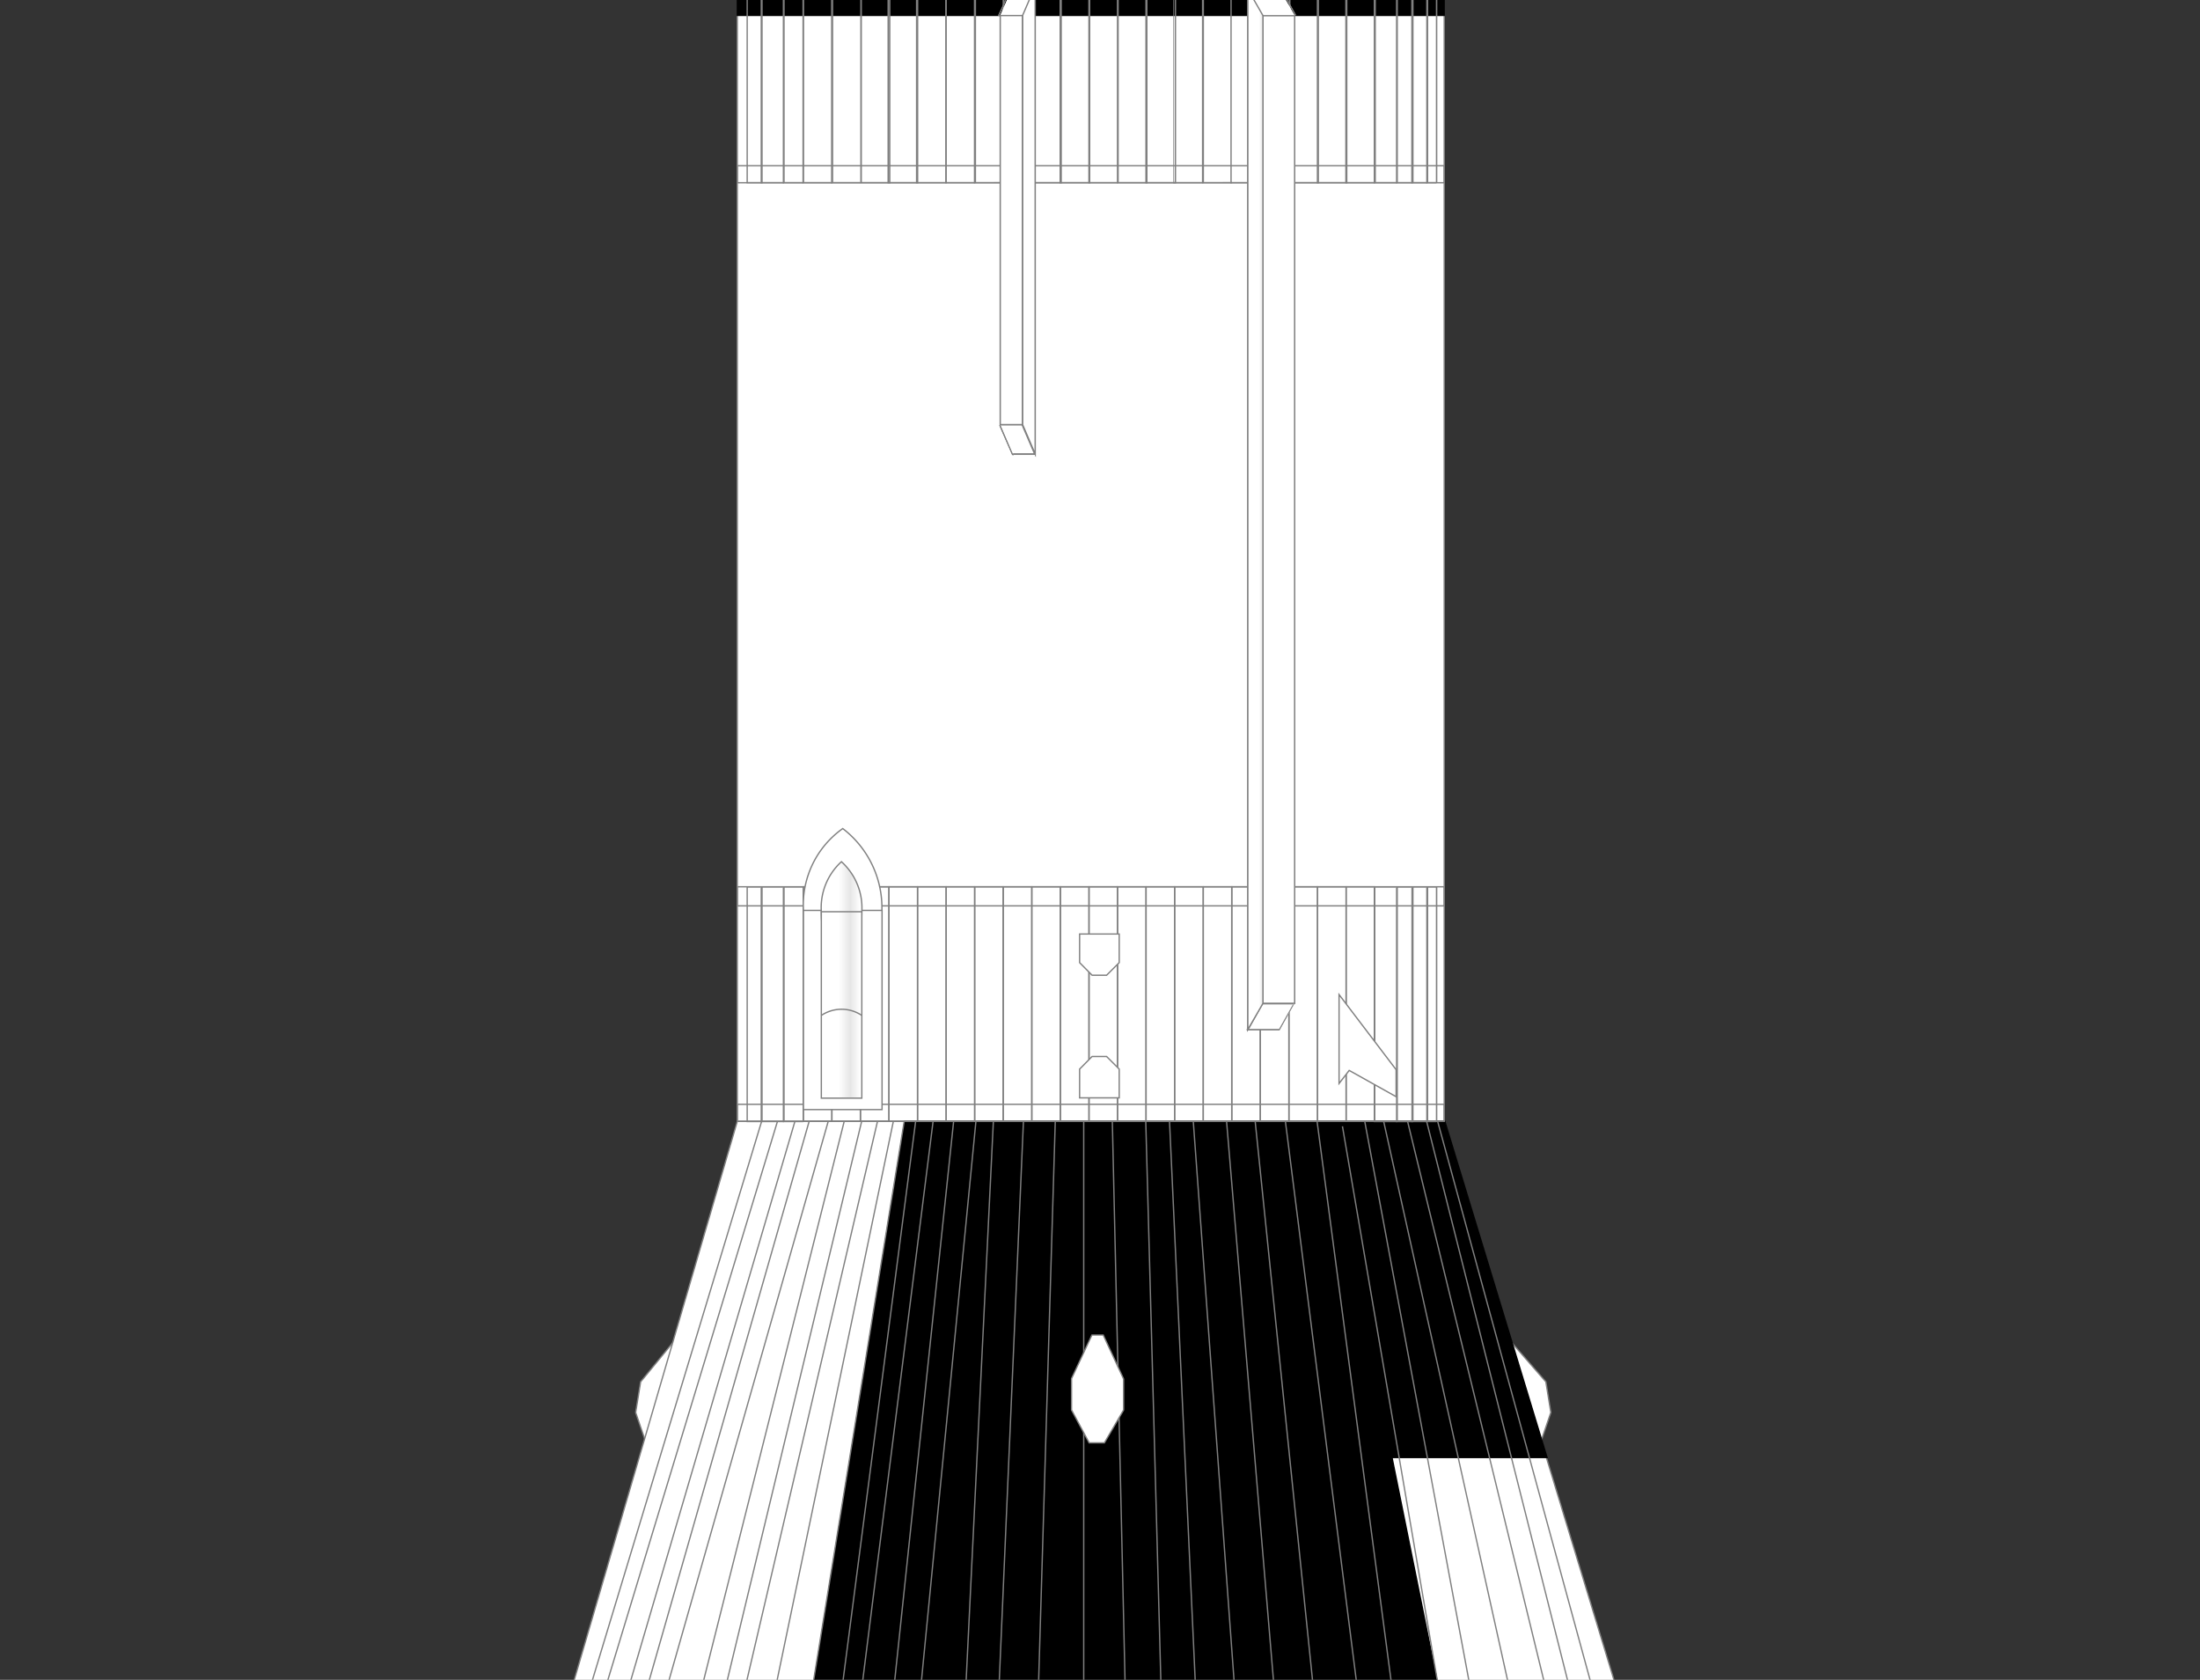 <svg id="svg2" xmlns="http://www.w3.org/2000/svg" xmlns:xlink="http://www.w3.org/1999/xlink" viewBox="0 0 150 114.53"><rect x="0" y="0" width="150" height="114.53" fill="#333333" stroke="none"/><defs><style>.cls-1,.cls-2,.cls-9{fill:#fff;}.cls-1,.cls-10,.cls-11,.cls-2,.cls-5,.cls-7,.cls-8{stroke:gray;}.cls-1,.cls-10,.cls-11,.cls-2,.cls-3,.cls-4,.cls-5,.cls-7,.cls-8{stroke-miterlimit:11.34;}.cls-1,.cls-2,.cls-3,.cls-4,.cls-5{stroke-width:0.09px;}.cls-1,.cls-10,.cls-11,.cls-3,.cls-7,.cls-9{fill-rule:evenodd;}.cls-3,.cls-4{stroke:#000;}.cls-5{fill:none;}.cls-6{fill:gray;}.cls-10,.cls-11,.cls-7,.cls-8{stroke-width:0.09px;}.cls-7{fill:url(#linear-gradient);}.cls-8{fill:url(#linear-gradient-2);}.cls-10{fill:url(#linear-gradient-3);}.cls-11{fill:url(#linear-gradient-4);}</style><linearGradient id="linear-gradient" x1="-129.75" y1="500.86" x2="-128.78" y2="500.86" gradientTransform="matrix(2.83, 0, 0, -2.83, 423.8, 1481.91)" gradientUnits="userSpaceOnUse"><stop offset="0" stop-color="#fff"/><stop offset="0.21" stop-color="#fff"/><stop offset="0.5" stop-color="#e6e6e6"/><stop offset="0.75" stop-color="#fff"/><stop offset="1" stop-color="#fff"/></linearGradient><linearGradient id="linear-gradient-2" x1="-129.75" y1="498.61" x2="-128.78" y2="498.61" xlink:href="#linear-gradient"/><linearGradient id="linear-gradient-3" x1="-124.91" y1="517.49" x2="-124.61" y2="517.49" xlink:href="#linear-gradient"/><linearGradient id="linear-gradient-4" x1="-119.5" y1="510.53" x2="-119.13" y2="510.53" xlink:href="#linear-gradient"/></defs><polygon id="_143927960" data-name=" 143927960" class="cls-1" points="104.92 98.7 103.51 98.93 101.73 96.94 101.39 94.84 102.44 91.65 103.04 91.5 105.4 94.21 105.74 96.3 104.92 98.7"/><polygon id="_143927792" data-name=" 143927792" class="cls-1" points="44.16 98.7 45.57 98.93 47.35 96.94 47.69 94.84 46.64 91.65 45.85 91.57 43.68 94.21 43.34 96.3 44.16 98.7"/><polygon id="polygon3672" class="cls-1" points="38.58 116.5 110.64 116.5 98.47 76.45 50.27 76.45 38.58 116.5"/><rect id="rect3674" class="cls-2" x="50.27" y="-17.2" width="48.2" height="93.65"/><polygon id="polygon3698" class="cls-3" points="94.91 99.37 98.37 116.5 55.2 116.5 61.69 76.45 98.51 76.45 105.48 99.37 94.91 99.37"/><rect id="rect3700" class="cls-4" x="50.27" y="-11.5" width="48.2" height="12.55"/><line id="line4560" class="cls-5" x1="39.8" y1="116.5" x2="51.93" y2="76.45"/><line id="line4562" class="cls-5" x1="40.85" y1="116.5" x2="53.01" y2="76.45"/><line id="line4564" class="cls-5" x1="42.44" y1="116.5" x2="54.2" y2="76.45"/><line id="line4566" class="cls-5" x1="43.71" y1="116.5" x2="55.17" y2="76.45"/><line id="line4568" class="cls-5" x1="45.06" y1="116.5" x2="56.47" y2="76.45"/><line id="line4570" class="cls-5" x1="47.49" y1="116.5" x2="57.56" y2="76.45"/><line id="line4572" class="cls-5" x1="49.12" y1="116.5" x2="58.75" y2="76.45"/><line id="line4574" class="cls-5" x1="50.47" y1="116.5" x2="59.83" y2="76.45"/><line id="line4576" class="cls-5" x1="52.58" y1="116.5" x2="60.91" y2="76.45"/><line id="line4578" class="cls-5" x1="55.16" y1="116.5" x2="61.65" y2="76.45"/><line id="line4580" class="cls-5" x1="57.23" y1="116.5" x2="62.43" y2="76.45"/><line id="line4582" class="cls-5" x1="58.58" y1="116.5" x2="63.62" y2="76.45"/><line id="line4584" class="cls-5" x1="60.8" y1="116.5" x2="65.02" y2="76.45"/><line id="line4586" class="cls-5" x1="62.64" y1="116.5" x2="66.54" y2="76.45"/><line id="line4588" class="cls-5" x1="65.78" y1="116.5" x2="67.73" y2="76.45"/><line id="line4590" class="cls-5" x1="68.05" y1="116.5" x2="69.78" y2="76.45"/><line id="line4592" class="cls-5" x1="70.76" y1="116.5" x2="71.95" y2="76.45"/><line id="line4594" class="cls-5" x1="73.89" y1="116.5" x2="73.89" y2="76.45"/><line id="line4596" class="cls-5" x1="76.75" y1="116.5" x2="75.84" y2="76.45"/><line id="line4598" class="cls-5" x1="79.2" y1="116.5" x2="78.12" y2="76.45"/><line id="line4600" class="cls-5" x1="81.58" y1="116.5" x2="79.74" y2="76.45"/><line id="line4602" class="cls-5" x1="84.28" y1="116.5" x2="81.36" y2="76.45"/><line id="line4604" class="cls-5" x1="86.99" y1="116.5" x2="83.63" y2="76.45"/><line id="line4606" class="cls-5" x1="89.69" y1="116.5" x2="85.58" y2="76.45"/><line id="line4608" class="cls-5" x1="92.72" y1="116.5" x2="87.64" y2="76.45"/><line id="line4610" class="cls-5" x1="95.1" y1="116.5" x2="89.8" y2="76.45"/><line id="line4612" class="cls-5" x1="98.33" y1="116.5" x2="91.53" y2="76.79"/><line id="line4614" class="cls-5" x1="100.51" y1="116.5" x2="93.05" y2="76.45"/><line id="line4616" class="cls-5" x1="103.22" y1="116.5" x2="94.34" y2="76.45"/><line id="line4618" class="cls-5" x1="105.73" y1="116.5" x2="95.97" y2="76.45"/><line id="line4620" class="cls-5" x1="107.37" y1="116.5" x2="97.27" y2="76.45"/><line id="line4622" class="cls-5" x1="108.95" y1="116.5" x2="98.02" y2="76.45"/><polygon id="polygon4624" class="cls-1" points="75.3 98.37 74.26 98.37 73.06 96.13 73.06 93.99 74.45 91.02 75.22 91.02 76.61 94.02 76.61 96.13 75.3 98.37"/><rect id="rect4644" class="cls-5" x="50.27" y="60.46" width="48.2" height="1.3"/><rect id="rect4648" class="cls-5" x="50.27" y="75.29" width="48.2" height="1.16"/><rect id="rect4650" class="cls-5" x="50.27" y="11.3" width="48.2" height="1.16"/><rect id="rect4652" class="cls-5" x="66.45" y="60.46" width="1.95" height="15.99"/><g id="g4654"><path id="path4656" class="cls-6" d="M68.4-11.45H66.46v-.09H68.4l0,0Zm0-.09h0v0Zm0,24v-24h.09v24l0,0Zm.09,0v0h0Zm-2-.05H68.4v.09H66.46l0,0Zm0,.09h0v0Zm0-24v24h-.09v-24l0,0Zm-.09,0v0h0Z"/></g><rect id="rect4658" class="cls-5" x="64.51" y="60.46" width="1.95" height="15.99"/><g id="g4660"><path id="path4662" class="cls-6" d="M66.46-11.45H64.51v-.09h1.95l0,0Zm0-.09h0v0Zm0,24v-24h.09v24l0,0Zm.09,0v0h0Zm-2-.05h1.95v.09H64.51l-.05,0Zm0,.09h-.05v0Zm0-24v24h-.1v-24l.05,0Zm-.1,0v0h.05Z"/></g><rect id="rect4664" class="cls-5" x="62.56" y="60.46" width="1.95" height="15.99"/><g id="g4666"><path id="path4668" class="cls-6" d="M64.51-11.45h-2v-.09h2l0,0Zm0-.09h0v0Zm-.05,24v-24h.09v24l0,0Zm.09,0v0h0Zm-2-.05h2v.09h-2l-.05,0Zm0,.09h-.05v0Zm0-24v24h-.1v-24l.05,0Zm-.1,0v0h.05Z"/></g><rect id="rect4670" class="cls-5" x="60.61" y="60.46" width="1.95" height="15.99"/><g id="g4672"><path id="path4674" class="cls-6" d="M62.56-11.45h-2v-.09h2l0,0Zm0-.09h0v0Zm-.05,24v-24h.1v24l0,0Zm.1,0v0h0Zm-2-.05h2v.09h-2l0,0Zm0,.09h0v0Zm0-24v24h-.1v-24l0,0Zm-.1,0v0h0Z"/></g><rect id="rect4676" class="cls-5" x="58.66" y="60.46" width="1.95" height="15.99"/><g id="g4678"><path id="path4680" class="cls-6" d="M60.61-11.45h-2v-.09h2l0,0Zm0-.09h0v0Zm0,24v-24h.1v24l0,0Zm.1,0v0h0Zm-2-.05h2v.09h-2l0,0Zm0,.09h0v0Zm.05-24v24h-.09v-24l0,0Zm-.09,0v0h0Z"/></g><rect id="rect4682" class="cls-5" x="56.72" y="60.46" width="1.95" height="15.99"/><g id="g4684"><path id="path4686" class="cls-6" d="M58.66-11.45H56.72v-.09h1.94l.05,0Zm0-.09h.05v0Zm0,24v-24h.09v24l-.05,0Zm.09,0v0h-.05Zm-2-.05h1.94v.09H56.72l0,0Zm0,.09h0v0Zm0-24v24h-.09v-24l0,0Zm-.09,0v0h0Z"/></g><rect id="rect4688" class="cls-5" x="54.77" y="60.46" width="1.95" height="15.99"/><g id="g4690"><path id="path4692" class="cls-6" d="M56.72-11.45H54.77v-.09h1.95l0,0Zm0-.09h0v0l0,0Zm0,24v-24h.09v24l0,0Zm.09,0v0h0Zm-2-.05h1.95v.09H54.77l-.05,0Zm0,.09h-.05v0Zm0-24v24h-.1v-24l.05,0Zm-.1,0v0h.05Z"/></g><g id="g4694"><path id="path4696" class="cls-6" d="M54.77,60.51H53.46v-.09h1.31l0,0,0,0Zm0-.09h0v0Zm-.05,16v-16h.1v16l0,0-.05,0Zm.1,0v0h0Zm-1.36,0h1.31v.09H53.46l-.05,0,.05,0Zm0,.09h-.05v0Zm0-16v16h-.09v-16l.05,0,0,0Zm-.09,0v0h.05Z"/></g><g id="g4698"><path id="path4700" class="cls-6" d="M54.77-11.45H53.46v-.09h1.31l0,0,0,.05Zm0-.09h0v0Zm-.05,24v-24h.1v24l0,0-.05,0Zm.1,0v0h0Zm-1.36-.05h1.31v.09H53.46l-.05,0,.05-.05Zm0,.09h-.05v0Zm0-24v24h-.09v-24l.05,0,0,0Zm-.09,0v0h.05Z"/></g><g id="g4702"><path id="path4704" class="cls-6" d="M53.46,60.51H51.9v-.09h1.56l0,0Zm0-.09h0v0Zm-.05,16v-16h.09v16l0,0Zm.09,0v0h0Zm-1.6,0h1.56v.09H51.9l0,0Zm0,.09h0v0Zm.05-16v16h-.09v-16l0,0Zm-.09,0v0h0Z"/></g><g id="g4706"><path id="path4708" class="cls-6" d="M53.46-11.45H51.9v-.09h1.56l0,0,0,.05Zm0-.09h0v0Zm-.05,24v-24h.09v24l0,0-.05,0Zm.09,0v0h0Zm-1.6-.05h1.56v.09H51.9l0,0,0-.05Zm0,.09h0v0Zm.05-24v24h-.09v-24l0,0,.05,0Zm-.09,0v0h0Z"/></g><g id="g4710"><path id="path4712" class="cls-6" d="M51.9,60.51h-1v-.09h1l.05,0-.05,0Zm0-.09H52v0Zm0,16v-16H52v16l-.05,0,0,0Zm.09,0v0H51.9Zm-1,0h1v.09h-1l-.05,0,.05,0Zm0,.09h-.05v0Zm0-16v16h-.09v-16l.05,0,0,0Zm-.09,0v0h.05Z"/></g><g id="g4714"><path id="path4716" class="cls-6" d="M51.9-11.45h-1v-.09h1l.05,0Zm0-.09H52v0Zm0,24v-24H52v24l-.05,0Zm.09,0v0H51.9Zm-1-.05h1v.09h-1l-.05,0Zm0,.09h-.05v0Zm0-24v24h-.09v-24l.05,0Zm-.09,0v0h.05Z"/></g><rect id="rect4718" class="cls-5" x="68.4" y="60.46" width="1.95" height="15.99"/><g id="g4720"><path id="path4722" class="cls-6" d="M70.35-11.45H68.4v-.09h1.95l.05,0Zm0-.09h.05v0Zm0,24v-24h.1v24l-.05,0Zm.1,0v0h-.05Zm-2-.05h1.95v.09H68.4l0,0Zm0,.09h0v0Zm0-24v24h-.09v-24l0,0Zm-.09,0v0h0Z"/></g><rect id="rect4724" class="cls-5" x="70.35" y="60.46" width="1.95" height="15.99"/><g id="g4726"><path id="path4728" class="cls-6" d="M72.3-11.45h-2v-.09h2l0,0Zm0-.09h0v0Zm0,24v-24h.1v24l0,0Zm.1,0v0h0Zm-2-.05h2v.09h-2l0,0Zm0,.09h0v0Zm.05-24v24h-.1v-24l0,0Zm-.1,0v0h0Z"/></g><rect id="rect4730" class="cls-5" x="72.3" y="60.46" width="1.95" height="15.99"/><g id="g4732"><path id="path4734" class="cls-6" d="M74.25-11.45h-2v-.09h2l0,0Zm0-.09h0v0Zm0,24v-24h.09v24l0,0Zm.09,0v0h0Zm-2-.05h2v.09h-2l0,0Zm0,.09h0v0Zm0-24v24h-.1v-24l0,0Zm-.1,0v0h0Z"/></g><rect id="rect4736" class="cls-5" x="74.25" y="60.46" width="1.95" height="15.99"/><g id="g4738"><path id="path4740" class="cls-6" d="M76.19-11.45H74.25v-.09h1.94l0,0Zm0-.09h0v0Zm0,24v-24h.09v24l0,0Zm.09,0v0h0Zm-2-.05h1.94v.09H74.25l0,0Zm0,.09h0v0Zm0-24v24H74.2v-24l0,0Zm-.09,0v0h0Z"/></g><rect id="rect4742" class="cls-5" x="76.19" y="60.46" width="1.95" height="15.99"/><g id="g4744"><path id="path4746" class="cls-6" d="M78.14-11.45h-2v-.09h2l0,0Zm0-.09h0v0Zm0,24v-24h.1v24l0,0Zm.1,0v0h0Zm-2-.05h2v.09h-2l0,0Zm0,.09h0v0Zm0-24v24h-.09v-24l0,0Zm-.09,0v0h0Z"/></g><rect id="rect4748" class="cls-5" x="78.14" y="60.46" width="1.95" height="15.99"/><g id="g4750"><path id="path4752" class="cls-6" d="M80.09-11.45h-2v-.09h2l0,0Zm0-.09h0v0Zm0,24v-24h.1v24l0,0Zm.1,0v0h0Zm-2-.05h2v.09h-2l0,0Zm0,.09h0v0Zm0-24v24h-.1v-24l0,0Zm-.1,0v0h0Z"/></g><rect id="rect4754" class="cls-5" x="80.09" y="60.46" width="1.95" height="15.99"/><g id="g4756"><path id="path4758" class="cls-6" d="M82-11.45h-2v-.09h2l0,0Zm0-.09h0v0Zm-.05,24v-24h.09v24l0,0Zm.09,0v0h0Zm-2-.05h2v.09h-2l0,0Zm0,.09h0v0Zm0-24v24H80v-24l0,0Zm-.1,0v0h0Z"/></g><rect id="rect4760" class="cls-5" x="82.04" y="60.46" width="1.95" height="15.99"/><g id="g4762"><path id="path4764" class="cls-6" d="M84-11.45H82v-.09H84l0,0Zm0-.09h0v0Zm0,24v-24H84v24l0,0Zm.09,0v0h0Zm-2-.05H84v.09H82l-.05,0Zm0,.09H82v0Zm0-24v24H82v-24l.05,0Zm-.09,0v0H82Z"/></g><rect id="rect4766" class="cls-5" x="83.98" y="60.46" width="1.95" height="15.99"/><g id="g4768"><path id="path4770" class="cls-6" d="M85.93-11.45H84v-.09h2l0,0Zm0-.09h0v0Zm-.05,24v-24H86v24l0,0Zm.1,0v0h0Zm-2-.05h2v.09H84l0,0Zm0,.09h0v0Zm0-24v24h-.09v-24l0,0Zm-.09,0v0h0Z"/></g><rect id="rect4772" class="cls-5" x="85.93" y="60.46" width="1.95" height="15.99"/><g id="g4774"><path id="path4776" class="cls-6" d="M87.88-11.45H85.93v-.09h1.95l0,0Zm0-.09h0v0Zm0,24v-24h.09v24l0,0Zm.09,0v0h0Zm-2-.05h1.95v.09H85.93l-.05,0Zm0,.09h-.05v0Zm0-24v24h-.1v-24l.05,0Zm-.1,0v0h.05Z"/></g><rect id="rect4778" class="cls-5" x="87.88" y="60.46" width="1.95" height="15.99"/><g id="g4780"><path id="path4782" class="cls-6" d="M89.83-11.45h-2v-.09h2l0,0Zm0-.09h0v0Zm0,24v-24h.1v24l0,0Zm.1,0v0h0Zm-2-.05h2v.09h-2l0,0Zm0,.09h0v0Zm.05-24v24h-.1v-24l0,0Zm-.1,0v0h0Z"/></g><rect id="rect4784" class="cls-5" x="89.83" y="60.46" width="1.95" height="15.99"/><g id="g4786"><path id="path4788" class="cls-6" d="M91.78-11.45h-2v-.09h2l0,0Zm0-.09h0v0Zm0,24v-24h.09v24l0,0Zm.09,0v0h0Zm-2-.05h2v.09h-2l0,0Zm0,.09h0v0Zm0-24v24h-.09v-24l0,0Zm-.09,0v0h0Z"/></g><rect id="rect4790" class="cls-5" x="91.78" y="60.46" width="1.95" height="15.99"/><g id="g4792"><path id="path4794" class="cls-6" d="M93.72-11.45H91.78v-.09h1.94l0,0Zm0-.09h0v0Zm0,24v-24h.09v24l0,0Zm.09,0v0h0Zm-2-.05h1.94v.09H91.78l0,0Zm0,.09h0v0Zm0-24v24h-.09v-24l0,0Zm-.09,0v0h0Z"/></g><g id="g4796"><path id="path4798" class="cls-6" d="M95.22,60.51h-1.5v-.09h1.5l0,0,0,0Zm0-.09h0v0Zm0,16v-16h.09v16l0,0,0,0Zm.09,0v0h0Zm-1.55,0h1.5v.09h-1.5l0,0,0,0Zm0,.09h0v0Zm0-16v16h-.1v-16l0,0,0,0Zm-.1,0v0h0Z"/></g><g id="g4800"><path id="path4802" class="cls-6" d="M95.22-11.45h-1.5v-.09h1.5l0,0,0,.05Zm0-.09h0v0Zm0,24v-24h.09v24l0,0,0,0Zm.09,0v0h0Zm-1.55-.05h1.5v.09h-1.5l0,0,0-.05Zm0,.09h0v0Zm0-24v24h-.1v-24l0,0,0,0Zm-.1,0v0h0Z"/></g><g id="g4804"><path id="path4806" class="cls-6" d="M96.28,60.51H95.22v-.09h1.06l0,0,0,0Zm0-.09h0v0Zm0,16v-16h.1v16l0,0,0,0Zm.1,0v0h0Zm-1.11,0h1.06v.09H95.22l0,0,0,0Zm0,.09h0v0Zm0-16v16h-.09v-16l0,0,0,0Zm-.09,0v0h0Z"/></g><g id="g4808"><path id="path4810" class="cls-6" d="M96.28-11.45H95.22v-.09h1.06l0,0,0,.05Zm0-.09h0v0Zm0,24v-24h.1v24l0,0,0,0Zm.1,0v0h0Zm-1.11-.05h1.06v.09H95.22l0,0,0-.05Zm0,.09h0v0Zm0-24v24h-.09v-24l0,0,0,0Zm-.09,0v0h0Z"/></g><g id="g4812"><path id="path4814" class="cls-6" d="M97.29,60.51h-1v-.09h1l0,0,0,0Zm0-.09h0v0Zm0,16v-16h.09v16l0,0,0,0Zm.09,0v0h0Zm-1.06,0h1v.09h-1l0,0,0,0Zm0,.09h0v0Zm0-16v16h-.09v-16l0,0,0,0Zm-.09,0v0h0Z"/></g><g id="g4816"><path id="path4818" class="cls-6" d="M97.29-11.45h-1v-.09h1l0,0Zm0-.09h0v0Zm0,24v-24h.09v24l0,0Zm.09,0v0h0Zm-1.06-.05h1v.09h-1l0,0Zm0,.09h0v0Zm0-24v24h-.1v-24l0,0Zm-.1,0v0h0Z"/></g><g id="g4820"><path id="path4822" class="cls-6" d="M97.9,60.51h-.61v-.09h.61l0,0,0,0Zm0-.09h0v0Zm0,16v-16H98v16l0,0,0,0Zm.09,0v0h0Zm-.66,0h.61v.09h-.61l0,0,0,0Zm0,.09h0v0Zm0-16v16h-.09v-16l0,0,0,0Zm-.09,0v0h0Z"/></g><g id="g4824"><path id="path4826" class="cls-6" d="M97.9-11.45h-.61v-.09h.61l0,0,0,.05Zm0-.09h0v0Zm0,24v-24H98v24l0,0,0,0Zm.09,0v0h0Zm-.66-.05h.61v.09h-.61l0,0,0-.05Zm0,.09h0v0Zm0-24v24h-.09v-24l0,0,0,0Zm-.09,0v0h0Z"/></g><polygon id="polygon4828" class="cls-1" points="74.46 72.03 73.61 72.89 73.61 74.85 76.31 74.85 76.31 72.89 75.45 72.03 74.46 72.03"/><polygon id="polygon4830" class="cls-1" points="74.46 66.49 73.61 65.63 73.61 63.68 76.31 63.68 76.31 65.63 75.45 66.49 74.46 66.49"/><path id="path4832" class="cls-1" d="M57.46,56.49a6.38,6.38,0,0,0-2.68,5.58c0,3.07,1.2,5.57,2.68,5.57s2.67-2.5,2.67-5.57A6.81,6.81,0,0,0,57.46,56.49Z"/><rect id="rect4834" class="cls-2" x="54.78" y="62.07" width="5.36" height="13.58"/><path id="path4836" class="cls-7" d="M57.37,58.75A4.23,4.23,0,0,0,56,62.16c0,1.88.62,3.41,1.38,3.41s1.38-1.53,1.38-3.41A4.23,4.23,0,0,0,57.37,58.75Z"/><g id="g4838"><rect id="rect4840" class="cls-8" x="56" y="62.16" width="2.76" height="12.71"/><path id="path4842" class="cls-5" d="M56,69.23a2.48,2.48,0,0,1,2.76,0"/></g><polygon id="polygon4844" class="cls-1" points="91.3 73.87 91.3 67.81 95.19 72.93 95.19 74.77 91.99 72.98 91.3 73.87"/><g id="g4846"><g id="g4848"><rect id="rect4850" class="cls-2" x="68.2" y="1.06" width="1.51" height="27.89"/><g id="g4852"><polygon id="polygon4854" class="cls-9" points="69.07 30.95 70.58 30.95 69.72 28.94 68.2 28.94 69.07 30.95"/><path id="path4856" class="cls-6" d="M70.58,31H69.07V30.9h1.51l0,0,0,.06Zm0-.06,0,.06h-.07Zm-.87-2,.87,2-.09,0-.86-2,0-.06Zm0,0h0v0l0,0Zm-1.52,0h1.52V29H68.2l0,0,0-.06Zm0,.06,0-.06h.07ZM69,31l-.87-2,.09,0,.86,2,0,.06Zm0,0h0v0l0,0Z"/></g><g id="g4858"><polygon id="polygon4860" class="cls-9" points="69.72 1.06 68.2 1.06 69.07 -0.94 70.58 -0.94 69.72 1.06"/><path id="path4862" class="cls-6" d="M68.2,1.1l0-.06,0,0h1.52V1.1Zm0,0h-.07l0-.06ZM69-1l0,0,0,.06-.86,2-.09,0Zm0,0v0h0l0,0Zm1.55,0,0,.06,0,0H69.07V-1Zm0,0h.07l0,.06Zm-.82,2.07,0,0,0-.06.87-2,.09,0Zm0,0v0h0l0,0Z"/></g><polygon id="polygon4864" class="cls-1" points="69.72 28.94 70.58 30.95 70.58 -0.94 69.72 1.06 69.72 28.94"/></g><g id="g4866"><polygon id="polygon4868" class="cls-9" points="69.07 30.95 70.58 30.95 69.72 28.94 68.2 28.94 69.07 30.95"/><path id="path4870" class="cls-6" d="M70.58,31H69.07V30.9h1.51l0,0,0,.06Zm0-.06,0,.06h-.07Zm-.87-2,.87,2-.09,0-.86-2,0-.06Zm0,0h0v0l0,0Zm-1.52,0h1.52V29H68.2l0,0,0-.06Zm0,.06,0-.06h.07ZM69,31l-.87-2,.09,0,.86,2,0,.06Zm0,0h0v0l0,0Z"/></g><g id="g4872"><polygon id="polygon4874" class="cls-9" points="69.72 1.06 68.2 1.06 69.07 -0.94 70.58 -0.94 69.72 1.06"/><path id="path4876" class="cls-6" d="M68.2,1.1l0-.06,0,0h1.52V1.1Zm0,0h-.07l0-.06ZM69-1l0,0,0,.06-.86,2-.09,0Zm0,0v0h0l0,0Zm1.55,0,0,.06,0,0H69.07V-1Zm0,0h.07l0,.06Zm-.82,2.07,0,0,0-.06.87-2,.09,0Zm0,0v0h0l0,0Z"/></g><polygon id="polygon4878" class="cls-10" points="69.72 28.94 70.58 30.95 70.58 -0.94 69.72 1.06 69.72 28.94"/><rect id="rect4880" class="cls-2" x="68.2" y="1.06" width="1.51" height="27.89"/></g><g id="g4882"><g id="g4884"><rect id="rect4886" class="cls-2" x="86.11" y="1.06" width="2.16" height="67.35"/><g id="g4888"><polygon id="polygon4890" class="cls-9" points="85.08 70.19 87.24 70.19 88.27 68.41 86.11 68.41 85.08 70.19"/><path id="path4892" class="cls-6" d="M87.24,70.24H85.08v-.09h2.16l0,.07Zm0,0v0h0l0,0Zm1-1.79-1,1.79-.08,0,1-1.78,0,0,0,.07Zm0-.07h.08l0,.07Zm-2.16,0h2.16v.1H86.11l0-.07Zm0,0v0h0l0,0Zm-1,1.78,1-1.78.08,0-1,1.79,0,0,0-.07Zm0,.07H85l0-.07Z"/></g><g id="g4894"><polygon id="polygon4896" class="cls-9" points="88.27 1.06 86.11 1.06 85.08 -0.73 87.24 -0.73 88.27 1.06"/><path id="path4898" class="cls-6" d="M86.11,1.1l0,0,0-.07h2.16V1.1Zm0,0h0l0,0,0,0ZM85-.71l0-.07,0,0,1,1.78-.08.05L85-.71Zm0,0,0-.07h.08Zm2.2-.07,0,0,0,.07H85.08v-.1Zm0,0h0l0,0-.05,0ZM88.31,1l0,.07,0,0-1-1.79.08,0,1,1.78Zm0,0,0,.07h-.08Z"/></g><polygon id="polygon4900" class="cls-1" points="85.08 -0.73 85.08 70.19 86.11 68.41 86.11 1.06 85.08 -0.73"/></g><rect id="rect4902" class="cls-2" x="86.11" y="1.06" width="2.16" height="67.35"/><g id="g4904"><polygon id="polygon4906" class="cls-9" points="85.08 70.19 87.24 70.19 88.27 68.41 86.11 68.41 85.08 70.19"/><path id="path4908" class="cls-6" d="M87.24,70.24H85.08v-.09h2.16l0,.07Zm0,0v0h0l0,0Zm1-1.79-1,1.79-.08,0,1-1.78,0,0,0,.07Zm0-.07h.08l0,.07Zm-2.16,0h2.16v.1H86.11l0-.07Zm0,0v0h0l0,0Zm-1,1.78,1-1.78.08,0-1,1.79,0,0,0-.07Zm0,.07H85l0-.07Z"/></g><g id="g4910"><polygon id="polygon4912" class="cls-9" points="88.27 1.06 86.11 1.06 85.08 -0.73 87.24 -0.73 88.27 1.06"/><path id="path4914" class="cls-6" d="M86.11,1.1l0,0,0-.07h2.16V1.1Zm0,0h0l0,0,0,0ZM85-.71l0-.07,0,0,1,1.78-.08.05L85-.71Zm0,0,0-.07h.08Zm2.2-.07,0,0,0,.07H85.08v-.1Zm0,0h0l0,0-.05,0ZM88.31,1l0,.07,0,0-1-1.79.08,0,1,1.78Zm0,0,0,.07h-.08Z"/></g><polygon id="polygon4916" class="cls-11" points="85.08 -0.73 85.08 70.19 86.11 68.41 86.11 1.06 85.08 -0.73"/></g></svg>